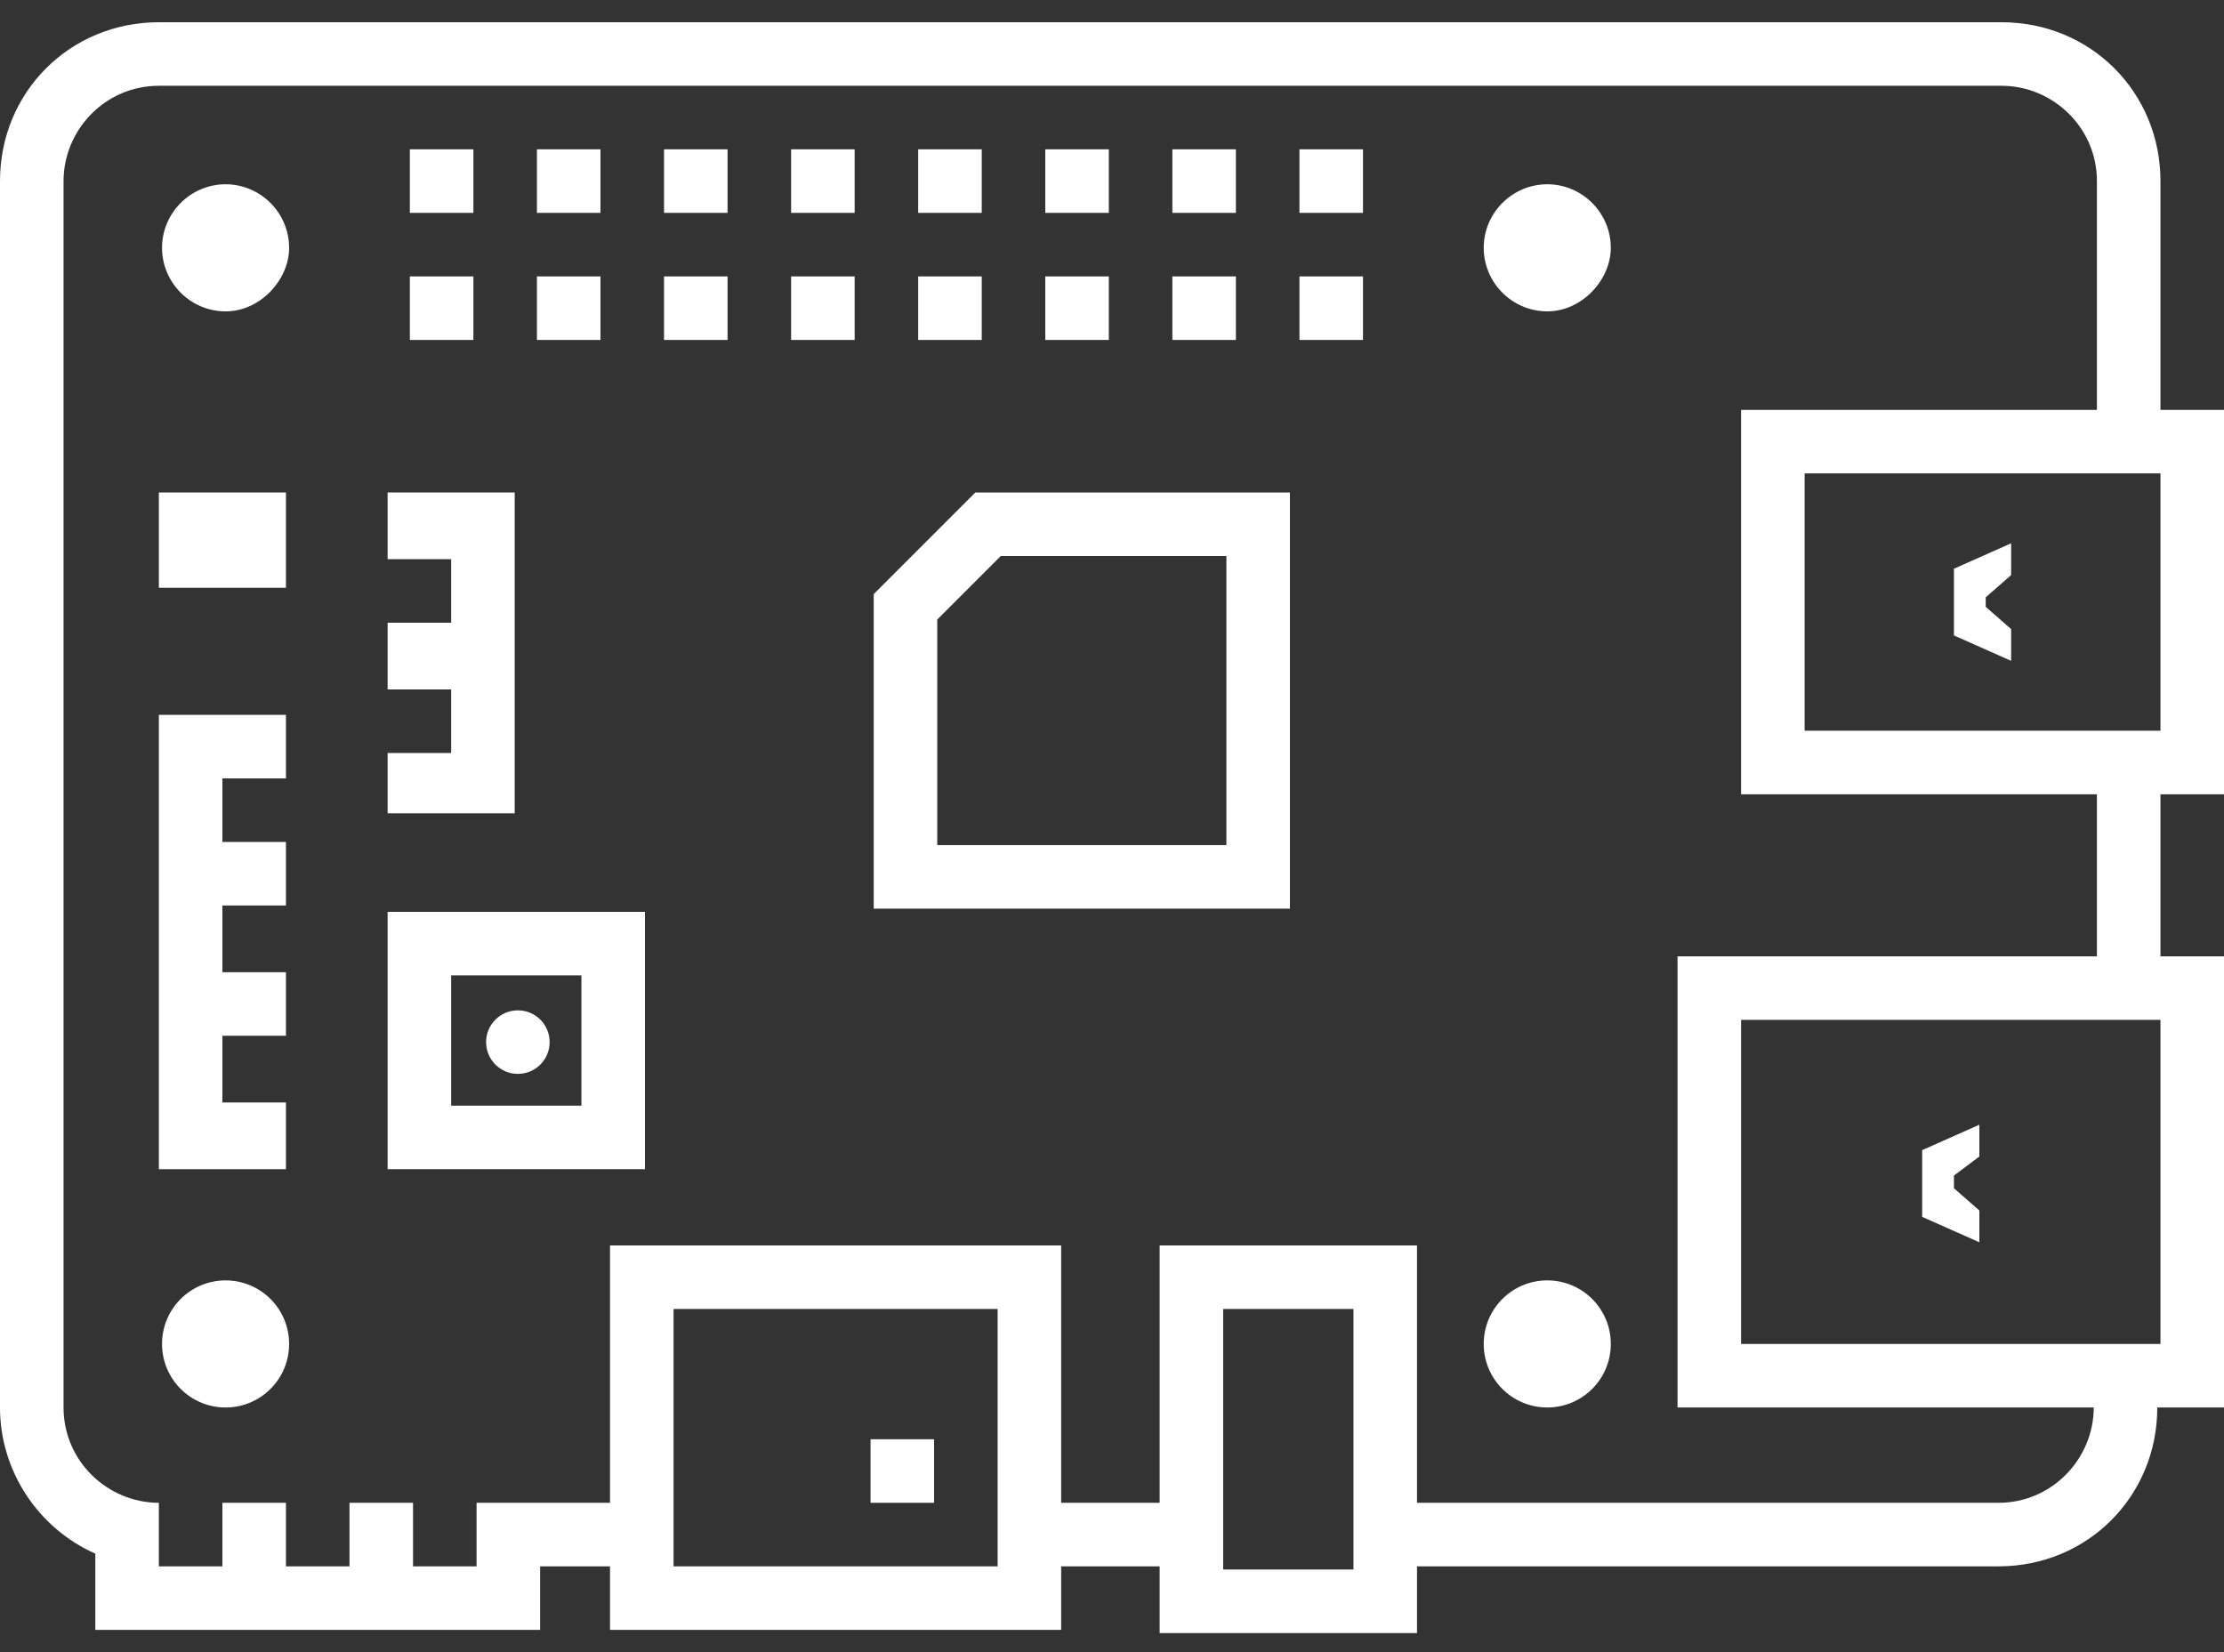 <svg width="70" height="52" viewBox="0 0 70 52" fill="none" xmlns="http://www.w3.org/2000/svg">
<rect x="0" y="0" width="70" height="52" fill="#333333" stroke="none"/>
<path d="M68 12.9V5.7C68 2.9 65.8 0.7 63 0.7H5C2.2 0.7 0 2.9 0 5.7V44.3C0 46.3 1.2 48.1 3 48.9V49.3V51.3H5H7H9H11H13H15H17V49.3H19.2V51.3H21.2H31.4H33.4V49.3H36.5V49.4V51.4H38.5H42.6H44.6V49.4V49.3H62.9C65.7 49.3 67.9 47.1 67.9 44.3H68H70V42.3V32.1V30.1H68V25H70V23V14.9V12.9H68ZM21.2 49.3V47.3V41.2H31.4V47.3V49.3H21.2ZM42.6 49.4H38.5V49.3V47.3V41.2H42.6V47.3V49.4ZM68 42.3H65.9H54.8V32.1H66H68V42.3ZM66 30.1H54.8H52.8V32.1V42.3V44.3H54.8H65.9C65.9 45.9 64.6 47.3 62.9 47.3H44.6V41.2V39.2H42.6H38.5H36.5V41.2V47.3H33.4V41.2V39.2H31.4H21.2H19.2V41.2V47.3H15V49.3H13V47.3H11V49.3H9V47.3H7V49.3H5V47.3C3.4 47.3 2 46 2 44.3V5.7C2 4.1 3.3 2.7 5 2.7H63C64.6 2.7 66 4 66 5.7V12.9H56.8H54.8V14.9V23V25H56.8H66V30.1ZM68 23H66H56.8V14.9H66H68V23Z" fill="white"/>
<path d="M16.3 33.8C16.852 33.8 17.3 33.352 17.3 32.8C17.3 32.248 16.852 31.8 16.3 31.8C15.748 31.8 15.3 32.248 15.3 32.8C15.3 33.352 15.748 33.8 16.3 33.8Z" fill="white"/>
<path d="M9 15.5H5V18.5H9V15.5Z" fill="white"/>
<path d="M9 34.7H7V32.6H9V30.6H7V28.5H9V26.5H7V24.5H9V22.5H5V36.8H9V34.7Z" fill="white"/>
<path d="M7.1 44.3C8.205 44.3 9.1 43.405 9.1 42.3C9.1 41.195 8.205 40.3 7.1 40.3C5.995 40.3 5.1 41.195 5.1 42.3C5.1 43.405 5.995 44.3 7.1 44.3Z" fill="white"/>
<path d="M7.1 5.8C6 5.8 5.1 6.7 5.1 7.8C5.1 8.9 6 9.8 7.1 9.8C8.2 9.8 9.1 8.8 9.1 7.8C9.1 6.7 8.2 5.8 7.1 5.8Z" fill="white"/>
<path d="M34.9 4.7H32.9V6.7H34.9V4.7Z" fill="white"/>
<path d="M34.9 8.7H32.9V10.7H34.9V8.7Z" fill="white"/>
<path d="M30.9 4.7H28.9V6.7H30.9V4.7Z" fill="white"/>
<path d="M14.9 4.7H12.9V6.7H14.9V4.7Z" fill="white"/>
<path d="M14.9 8.7H12.9V10.7H14.9V8.7Z" fill="white"/>
<path d="M16.2 15.5H12.2V17.6H14.2V19.6H12.2V21.7H14.2V23.7H12.2V25.6H16.2V15.5Z" fill="white"/>
<path d="M12.2 36.8H20.3V28.7H12.2C12.2 28.7 12.2 36.8 12.2 36.8ZM14.2 30.7H18.3V34.8H14.2C14.2 34.8 14.2 30.7 14.2 30.7Z" fill="white"/>
<path d="M18.9 8.7H16.9V10.7H18.9V8.7Z" fill="white"/>
<path d="M18.9 4.7H16.9V6.7H18.9V4.7Z" fill="white"/>
<path d="M22.9 8.7H20.9V10.7H22.9V8.7Z" fill="white"/>
<path d="M22.9 4.7H20.9V6.7H22.9V4.7Z" fill="white"/>
<path d="M26.9 8.7H24.9V10.7H26.9V8.7Z" fill="white"/>
<path d="M26.9 4.7H24.9V6.7H26.9V4.7Z" fill="white"/>
<path d="M30.9 8.7H28.9V10.7H30.9V8.7Z" fill="white"/>
<path d="M29.4 45.3H27.4V47.3H29.4V45.3Z" fill="white"/>
<path d="M31.5 15.5H30.7L30.1 16.1L28.1 18.1L27.5 18.7V19.5V26.6V28.6H29.5H38.6H40.6V26.6V17.5V15.5H38.6H31.5ZM38.6 26.6H29.5V19.5L31.5 17.5H38.6V26.6Z" fill="white"/>
<path d="M38.9 8.7H36.9V10.7H38.9V8.7Z" fill="white"/>
<path d="M38.9 4.7H36.9V6.7H38.9V4.7Z" fill="white"/>
<path d="M42.9 8.7H40.9V10.7H42.9V8.7Z" fill="white"/>
<path d="M42.9 4.7H40.9V6.7H42.9V4.7Z" fill="white"/>
<path d="M48.7 44.3C49.805 44.3 50.7 43.405 50.7 42.3C50.7 41.195 49.805 40.3 48.7 40.3C47.595 40.3 46.7 41.195 46.7 42.3C46.7 43.405 47.595 44.3 48.7 44.3Z" fill="white"/>
<path d="M48.7 5.8C47.6 5.8 46.7 6.7 46.7 7.8C46.7 8.9 47.6 9.8 48.7 9.8C49.8 9.8 50.7 8.8 50.7 7.8C50.7 6.7 49.8 5.8 48.7 5.8Z" fill="white"/>
<path d="M61.5 20L63.3 20.8V19.8L62.5 19.1V18.8L63.3 18.1V17.1L61.5 17.9V20Z" fill="white"/>
<path d="M60.5 38.3L62.3 39.1V38.1L61.5 37.4V37L62.3 36.4V35.4L60.5 36.2V38.3Z" fill="white"/>
</svg>
